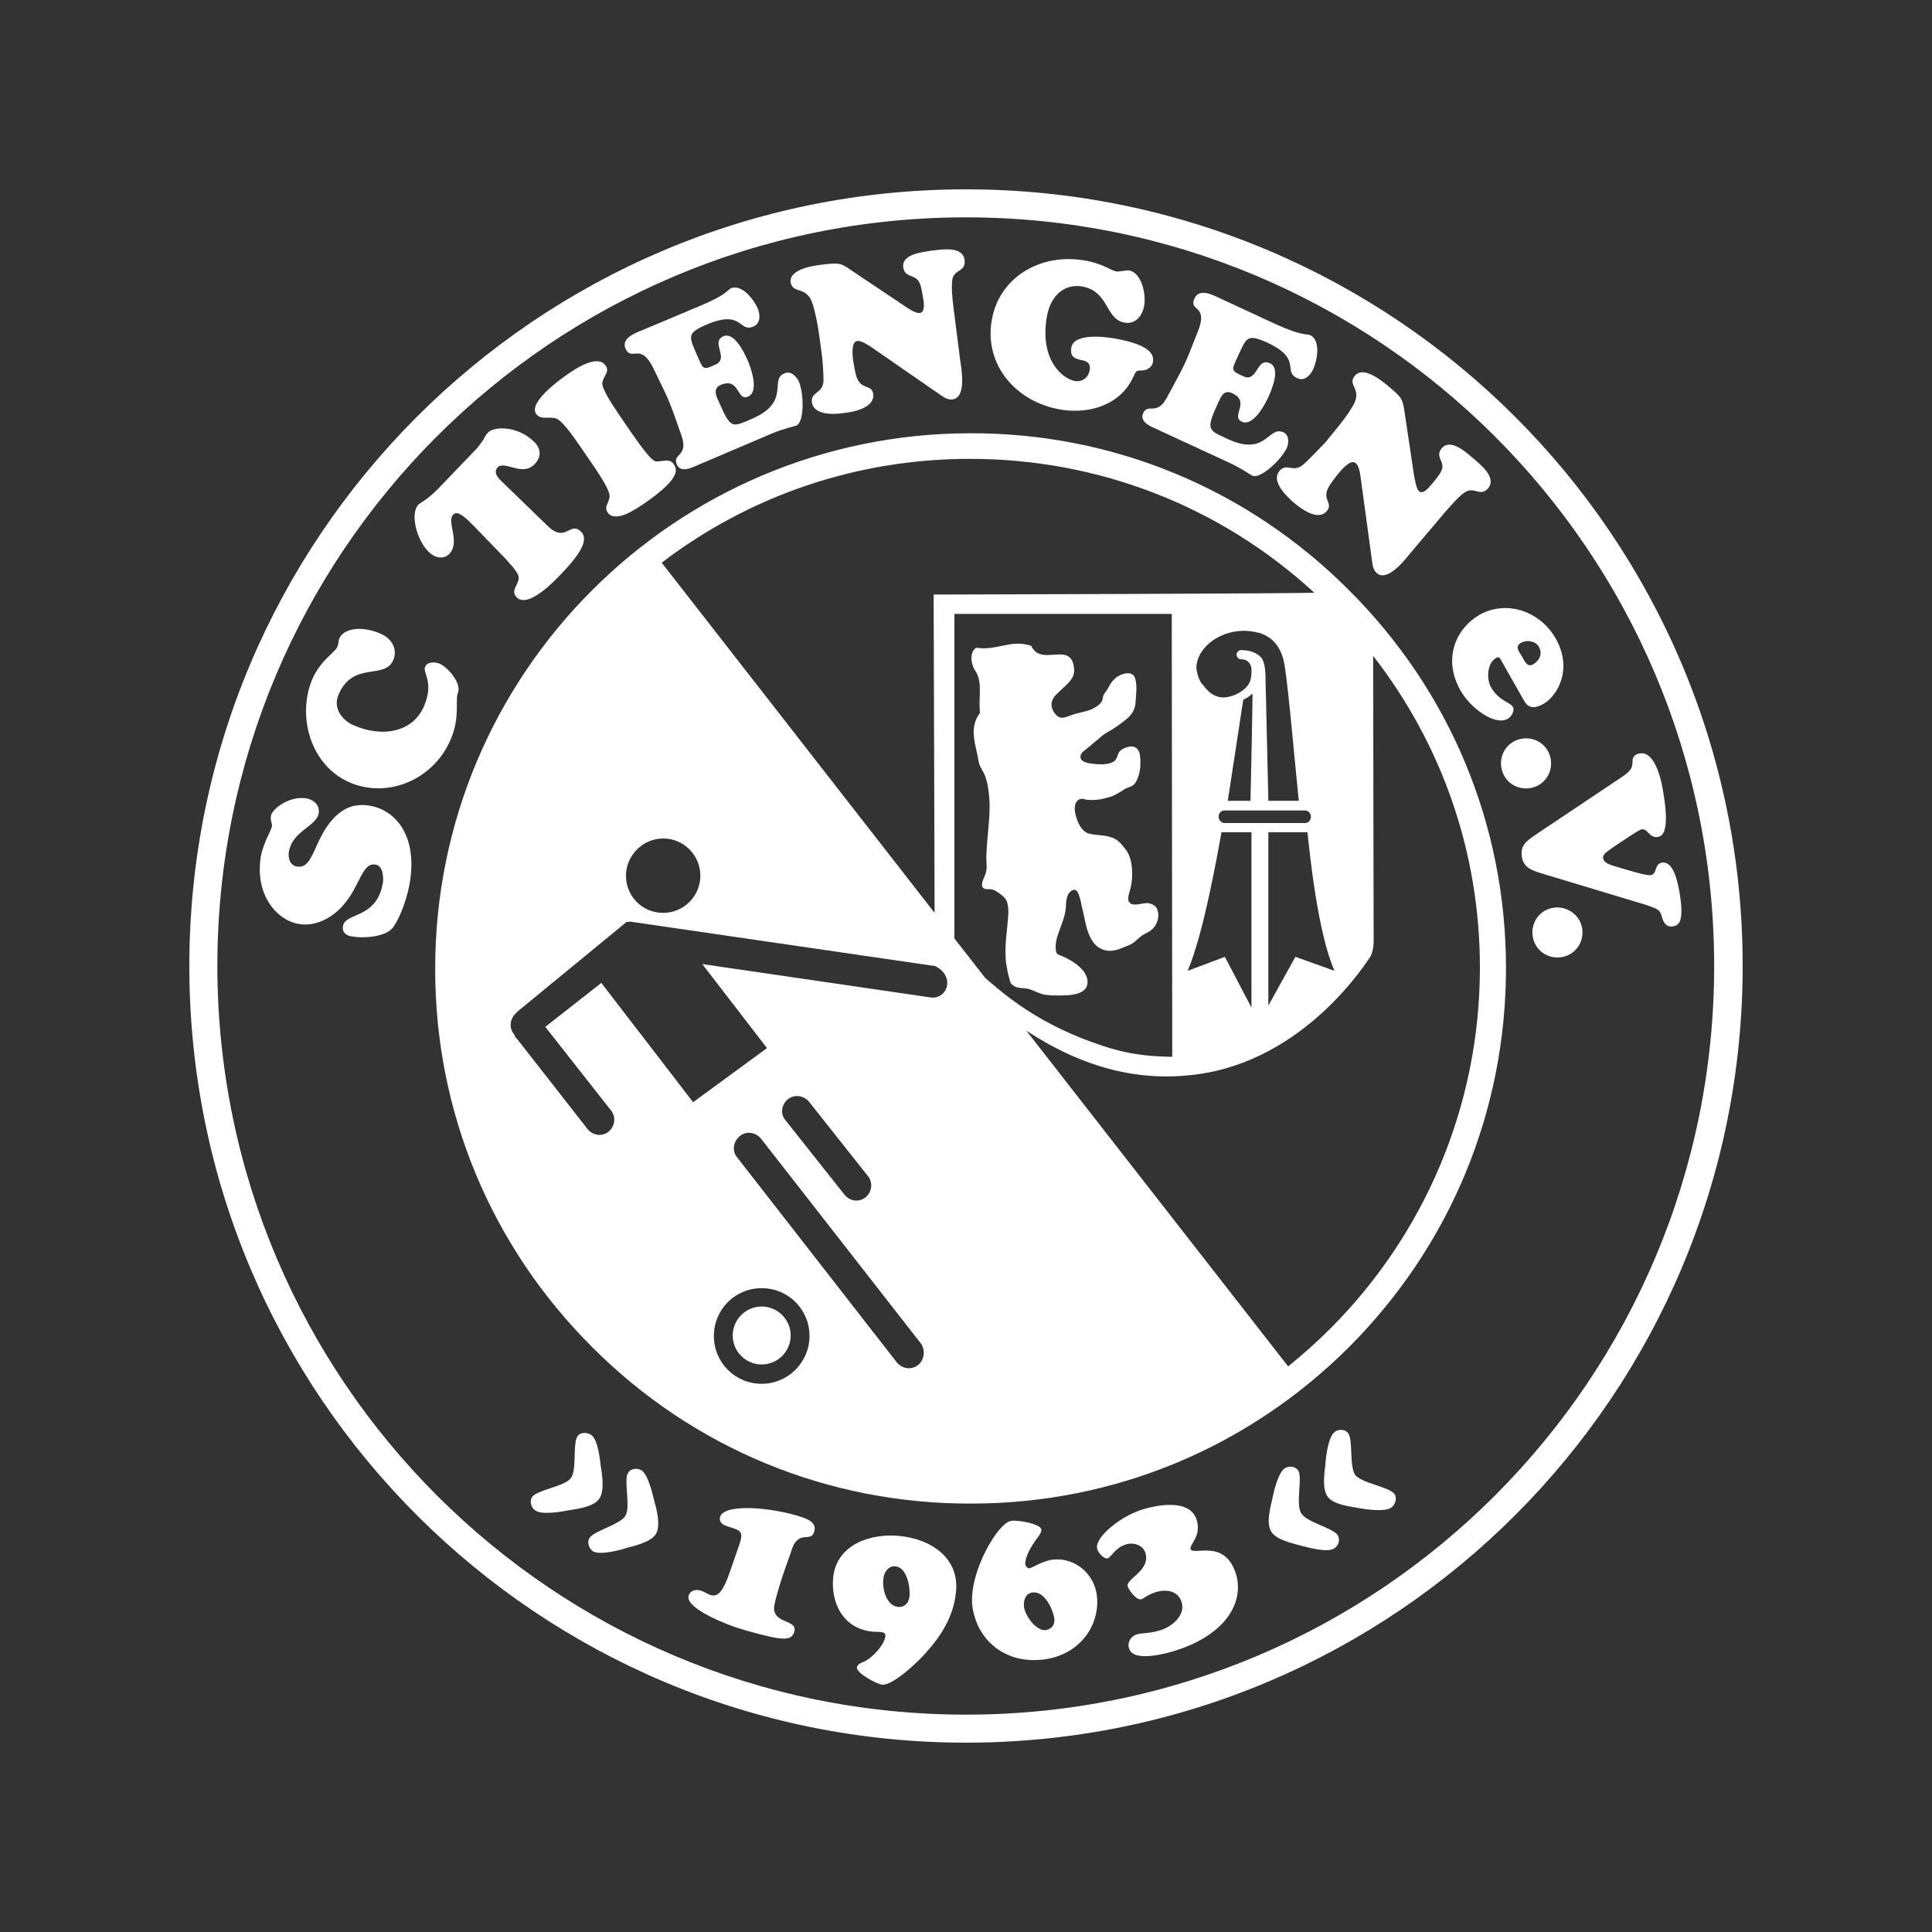 <?xml version="1.0"?>
<svg width="400" height="400" xmlns="http://www.w3.org/2000/svg" xmlns:svg="http://www.w3.org/2000/svg">
 <rect width="100%" height="100%" fill="#333333" stroke="none"/>
 <g>
  <g id="verein">
   <path d="m76.5,166.8c-3.2,-0.5 -5.5,0.5 -7.6,2.8c-4,4.4 -4,10.4 -7.4,9.8c-1.5,-0.2 -1.9,-1.8 -1.7,-3c0.7,-4.4 5.8,-5.3 6.2,-8.1c0.2,-1.6 -1,-2.7 -2.5,-3c-3.6,-0.6 -7.2,2.2 -7.4,3.6c-0.2,0.9 0.3,1.6 0.2,2.2c-0.1,0.7 -1.8,3.5 -2.3,6.2c-1.3,8.2 3.5,13.3 7.9,14c3,0.5 5.9,-0.8 8.1,-2.8c4.5,-4.1 4.7,-10 7.7,-9.5c1.6,0.2 1.7,2.6 1.6,3.6c-1.2,7.8 -7.9,6.2 -8.3,9.2c-0.2,1.3 0.8,2 2,2.1c2.2,0.4 6.8,0.1 8.3,-1.8c1.7,-2.2 3.2,-6.9 3.6,-9.7c1.5,-9.9 -3.4,-14.8 -8.4,-15.6z" id="svg_35" fill="#ffffff"/>
   <path d="m166,314.1c-6,-2 -15.9,-2.9 -16.9,-0.1c-0.3,0.9 0.3,1.6 1.2,1.9c0.5,0.2 1,0.3 1.5,0.5c2,0.6 1.9,1.4 1.3,3.3l-1.9,5.5c-1.6,4.7 -2.7,5.5 -4.2,5c-0.7,-0.3 -1.3,-0.7 -2,-0.9c-0.9,-0.3 -2.1,0 -2.4,1c-1,2.8 8.9,6.4 10.3,6.8c2.2,0.7 6.2,1.8 8.4,2.1c1.3,0.1 2.6,0.2 3.1,-1.2c1,-2.9 -4.6,-1.6 -4.1,-5.5c0.3,-1.8 1.4,-5.3 2,-7c0.4,-1.3 1,-2.7 1.7,-4.9c1.4,-3.8 3.8,-1.3 4.5,-3.3c0.8,-2 -1.3,-2.8 -2.5,-3.2z" id="svg_36" fill="#ffffff"/>
   <path d="m94.8,143.5c0.8,-2 -2,-5.3 -3.8,-6.1c-1,-0.4 -2.6,-0.4 -3,0.7c-0.5,1.2 1.9,3.1 -0.2,8.1c-2.4,5.5 -8.7,6.5 -14.5,4c-2.2,-0.9 -4.5,-3.4 -3.2,-6.4c3,-7 9.5,-3 11.3,-7.1c1,-2.3 -0.3,-4.5 -2.6,-5.5c-4.4,-1.9 -7.8,-0.8 -8.5,0.9c-0.3,0.7 -0.1,1 -0.5,1.9c-0.4,1 -3.4,2.7 -5.1,6.5c-3.3,7.8 -0.4,18 7.7,21.5c7.9,3.4 17.4,-0.6 20.9,-8.9c2,-4.5 0.9,-8.3 1.5,-9.6z" id="svg_37" fill="#ffffff"/>
   <path d="m93,114.7c2.4,-2.5 -0.6,-6.7 0.8,-8.1c0.4,-0.4 1,-1.1 4.1,2.1l6.6,6.8c0.7,0.8 2.5,2.7 2.8,3.6c0.6,1.7 -1.9,3 -0.3,4.6c2.4,2.3 7.9,-3.5 9.4,-5.1c5.6,-5.8 4.8,-7.7 3.8,-8.6c-2.2,-2.1 -3.1,2.5 -6.8,-1.1l-9.5,-9.2c-0.2,-0.2 -2,-1.7 -0.9,-2.9c1.5,-1.6 5.1,2 7.7,-0.7c1.5,-1.6 1.3,-3.4 -0.3,-4.8c-3.4,-3.2 -8.1,-3 -9.3,-1.8c-0.6,0.6 -0.7,0.9 -1,1.5c-0.4,0.5 -0.8,1.3 -2.1,2.6l-7.3,7.6c-1.2,1.2 -2.1,1.9 -2.8,2.4c-0.7,0.5 -1.1,0.7 -1.3,0.9c-1.7,1.8 -0.4,7.3 2.2,9.8c1.2,1.2 3,1.6 4.2,0.4z" id="svg_38" fill="#ffffff"/>
   <path d="m124.4,303.7c-0.2,-1.6 -0.6,-5.7 -2,-6.6c-0.8,-0.6 -2.2,-0.6 -2.8,0.2c-1.1,1.5 -0.1,7 -1.4,8.7c-1.3,1.8 -6.9,2.4 -8,3.9c-0.6,0.8 -0.3,2.2 0.6,2.8c1.3,1 5.4,0.3 6.9,0c1.8,-0.3 5.1,-0.7 6.3,-2.3c1.2,-1.6 0.7,-4.9 0.4,-6.7z" id="svg_39" fill="#ffffff"/>
   <path d="m132.8,304.4c-0.9,-0.5 -2.3,-0.4 -2.8,0.6c-0.9,1.5 0.6,6.9 -0.5,8.8c-1.1,1.9 -6.6,3.1 -7.5,4.7c-0.5,0.9 0,2.2 0.8,2.7c1.4,0.8 5.4,-0.2 6.9,-0.7c1.8,-0.5 5,-1.2 6.1,-2.9c1,-1.7 0.2,-4.9 -0.3,-6.7c-0.4,-1.6 -1.3,-5.6 -2.7,-6.5z" id="svg_40" fill="#ffffff"/>
   <path d="m168.3,63.1c0.9,3 1.3,6.1 1.7,9.2c0.3,1.9 0.5,4.6 0.5,6.5c-0.1,2.8 -2.7,2.2 -2.4,4.5c0.4,2.8 4.8,2.5 6.7,2.2c2,-0.2 6.3,-1.1 6,-3.9c-0.3,-2.1 -2.4,-0.8 -3.4,-3.4c-0.4,-1.1 -0.6,-2.6 -0.8,-3.8c-0.1,-0.9 -0.4,-3.7 0.9,-3.8c0.9,-0.1 2.1,0.8 2.8,1.2l14.6,10.1c0.7,0.5 1.5,0.9 2.3,0.8c2.9,-0.4 1.9,-6.1 1.6,-8.1l-1.4,-11c-0.2,-1.6 -0.5,-4.3 -0.2,-5.9c0.5,-2 2.8,-1.4 2.5,-3.9c-0.4,-3 -5,-2.1 -6.9,-1.9c-1.8,0.3 -6.1,0.7 -5.8,3.4c0.3,2.3 2.4,1.4 3.3,3.1c0.5,0.9 0.7,2.8 0.9,3.8c0.1,0.7 0.3,2.5 -0.8,2.6c-0.8,0.1 -2.3,-0.9 -2.9,-1.3l-11.2,-7.5c-2.1,-1.5 -2.6,-1.6 -5.3,-1.3c-1.9,0.2 -7.7,0.8 -7.3,3.8c0.5,2.5 3.4,0.5 4.6,4.6z" id="svg_41" fill="#ffffff"/>
   <path d="m269.8,96.2c-2.1,1.8 -3.4,-0.5 -4.9,1.3c-1.8,2.1 1.4,5.2 2.9,6.5c1.5,1.3 5.1,4 6.9,1.8c1.4,-1.6 -1,-2.3 0.3,-4.8c0.5,-1 1.5,-2.2 2.3,-3.2c0.6,-0.7 2.4,-2.8 3.4,-1.9c0.7,0.6 0.9,2.1 1,2.9l2.4,17.6c0.1,0.9 0.3,1.7 1,2.3c2.2,1.8 5.8,-2.8 7,-4.3l7.2,-8.5c1.1,-1.2 2.8,-3.3 4.2,-4.1c1.8,-1 3,1.1 4.6,-0.7c1.9,-2.3 -1.8,-5.1 -3.2,-6.3c-1.4,-1.2 -4.6,-4.1 -6.4,-2c-1.5,1.8 0.7,2.7 0,4.5c-0.4,1 -1.6,2.4 -2.3,3.2c-0.5,0.6 -1.6,1.9 -2.4,1.2c-0.6,-0.5 -0.8,-2.3 -1,-3l-2,-13.4c-0.4,-2.6 -0.6,-3 -2.6,-4.7c-1.5,-1.3 -5.8,-5.1 -7.7,-2.8c-1.7,2 1.8,2.7 -0.5,6.4c-1.6,2.7 -3.7,5 -5.6,7.4c-1.4,1.4 -3.2,3.4 -4.6,4.6z" id="svg_42" fill="#ffffff"/>
   <path d="m302.4,143c1.9,3.4 7,7.4 9.8,5.8c0.7,-0.4 1.5,-1.7 1,-2.5c-0.4,-0.8 -2.9,-1.2 -4.5,-4c-1,-1.8 -0.8,-5.1 1.1,-6.1c0.6,-0.4 0.9,0.3 1.1,0.7l4.6,8.1c0.7,1.2 1.6,2.1 4.1,0.7c2.8,-1.6 6.1,-7.1 2.5,-13.5c-3.2,-5.6 -10.1,-8.1 -15.8,-4.9c-4.8,2.8 -7.7,9 -3.9,15.7zm12.5,-9.9c1.2,-0.7 3,-0.4 3.7,0.8c0.8,1.4 0.2,2.8 -1.1,3.6c-1.3,0.8 -1.8,-0.6 -2.4,-1.6c-0.5,-0.9 -1.6,-2 -0.2,-2.8z" id="svg_43" fill="#ffffff"/>
   <path d="m115,86.6c0.7,0.2 1.8,1 4.9,5.5l2.4,3.5c3.4,4.9 4,6.5 3.9,7.3c-0.1,1.1 -1.2,2.1 -0.4,3.2c1.6,2.3 6,-0.8 7.5,-1.8c7.7,-5.3 6.9,-7.1 6.2,-8.2c-0.8,-1.1 -1.7,-0.7 -3,-0.6c-1,0.1 -1.3,0.5 -5.7,-5.8l-2.4,-3.5c-1.7,-2.5 -3.8,-5.7 -3.7,-6.9c0.2,-1.5 1.6,-2.3 0.7,-3.6c-1.6,-2.4 -6.1,0.5 -8.2,2c-0.7,0.5 -7.9,5.5 -6.2,8c1,1.3 2.4,0.5 4,0.9z" id="svg_44" fill="#ffffff"/>
   <path d="m236.7,85.5c-0.2,0.5 -0.7,1.7 1.8,2.9l16,7.4c2.6,1.2 4.2,2.4 4.8,2.7c1.6,0.7 5.8,-3.1 7.1,-5.7c0.5,-1.1 0.5,-2.8 -0.7,-3.3c-3.2,-1.4 -3.5,5.1 -11.5,1.4c-4.1,-1.9 -4.6,-1.8 -2,-7.5c0.6,-1.3 1.2,-2.8 2.9,-2c3.9,1.8 -0.4,4.8 2,5.9c2.3,1.1 4.8,-3.5 5.5,-5.1c0.7,-1.5 2.6,-6 0.3,-7c-2.8,-1.3 -2.5,4.1 -5.5,2.7c-2.4,-1.1 -2.5,-1.2 -1.4,-3.5c2.1,-4.5 2,-5.4 6.3,-3.5c7.4,3.4 3.2,6 6.3,7.4c1.5,0.7 2.7,-0.6 3.3,-1.9c0.8,-1.7 1.6,-5.9 -0.6,-7c-0.6,-0.3 -1.7,0.2 -7,-2.2l-11.2,-5.2c-1.6,-0.7 -4.7,-2.6 -5.8,-0.2c-1.3,2.8 3.1,1.1 0.6,7.1c-2.8,7.2 -2.6,6.5 -6.3,13.4c-2.1,3.9 -3.9,1.1 -4.9,3.2z" id="svg_45" fill="#ffffff"/>
   <path d="m219.6,84.8c6,1 12.5,-1 15.1,-6.9c0.5,-1.1 0.6,-1.2 1.7,-1.2c1,0 2.1,-0.6 2.3,-1.7c0.2,-1.2 0.1,-3.5 -7.8,-4.9c-2.2,-0.4 -8.6,-1.2 -9.1,1.9c-0.6,3.9 4.4,1.2 3.8,4.7c-0.3,1.5 -1.5,2.4 -3,2.2c-2.7,-0.5 -7.3,-4.4 -5.9,-13.1c0.7,-4.5 3.6,-7.1 7.3,-6.5c5.7,1 4.8,6.9 8.9,7.5c2.3,0.4 3.7,-1.6 4,-3.6c0.4,-2.2 -0.5,-6.7 -3.1,-7.2c-0.7,-0.1 -2,0.3 -2.7,0.2c-1.1,-0.2 -2.9,-1.7 -6.7,-2.3c-9.1,-1.5 -17.7,3.6 -19.1,12.6c-1.5,9.3 5.3,16.8 14.3,18.3z" id="svg_46" fill="#ffffff"/>
   <path d="m135.4,76.5c3.4,7 3.1,6.3 5.7,13.7c1.5,4.3 -1.9,3.7 -1,5.9c0.2,0.5 0.8,1.7 3.4,0.6l16.2,-6.9c2.6,-1.1 4.7,-1.5 5.2,-1.7c1.6,-0.7 1.6,-6.4 0.5,-9.1c-0.5,-1.1 -1.7,-2.3 -3,-1.7c-3.2,1.3 1.4,5.9 -6.7,9.4c-4.2,1.8 -4.4,2.2 -6.9,-3.6c-0.6,-1.2 -1.2,-2.7 0.4,-3.4c4,-1.7 3.3,3.5 5.7,2.4c2.3,-1 0.6,-5.9 -0.1,-7.5c-0.7,-1.5 -2.7,-5.9 -5,-5c-2.8,1.2 1.3,4.6 -1.7,5.9c-2.4,1.1 -2.5,1 -3.5,-1.3c-1.9,-4.5 -2.7,-5.1 1.7,-7c7.5,-3.2 6.6,1.7 9.7,0.4c1.5,-0.7 1.4,-2.4 0.9,-3.7c-0.7,-1.7 -3.3,-5.2 -5.6,-4.2c-0.6,0.3 -1,1.4 -6.3,3.6l-11.4,4.8c-1.6,0.7 -5.1,1.7 -4.1,4.1c1.4,2.8 3.1,-1.6 5.9,4.3z" id="svg_47" fill="#ffffff"/>
   <path d="m186.2,318c-6,-0.6 -13,1.8 -13.7,8.6c-0.5,4.9 1.8,10.5 8,11.2c0.7,0.1 1.4,0 2,0.1c0.5,0.1 0.9,0.3 0.8,0.9c-0.2,1.7 -2.7,4.6 -4.8,5.4c-0.4,0.1 -1,0.5 -1.1,1c-0.1,1.2 4,3.4 5.2,3.6c2.3,0.2 7.5,-4.8 8.9,-6.4c3.3,-3.6 5.9,-7.7 6.4,-12.6c0.9,-7.3 -5.3,-11.2 -11.7,-11.8zm2.1,12.5c-0.1,1.2 -0.9,2.3 -2.3,2.2c-2.5,-0.2 -3.4,-3.8 -3.1,-5.9c0.1,-1.3 1.1,-2.7 2.5,-2.5c2.4,0.2 3.1,4.4 2.9,6.2z" id="svg_48" fill="#ffffff"/>
   <path d="m233.7,195.7c1.1,-0.4 1.8,-1.3 2.7,-2c0.6,-0.4 1.3,-0.6 1.9,-1.1c1.2,-0.9 1.8,-2.6 1.4,-4c-0.2,-1 -1,-1.4 -1.9,-1.6c-1.1,-0.2 -3.1,0.8 -3.9,-0.1c-0.2,-0.2 -0.3,-0.4 -0.3,-0.7c-0.1,-0.8 0.4,-1.8 0.5,-2.5c0.2,-0.9 0.3,-1.7 0.3,-2.6c0,-1.8 -0.2,-3.8 -1.4,-5.3c-0.9,-1.1 -1.4,-1.9 -2.8,-2.4c-1.6,-0.6 -3.2,-0.4 -4.7,-0.8c-1.5,-0.4 -2.3,-2.1 -2.7,-3.5c-0.4,-1.1 -0.6,-3.4 1,-3.7c0.4,-0.1 1,0.2 1.4,0.2c1.1,0.1 2.4,0 3.5,-0.3c0.6,-0.2 1.3,-0.3 1.9,-0.6c0.8,-0.4 1.5,-0.8 2.2,-1.3c0.9,-0.5 1.8,-0.5 2.3,-1.4c0.7,-1.1 1,-2.6 1,-3.8c0,-1.2 0.1,-3.2 -1.4,-3.6c-0.8,-0.2 -1.9,0.2 -2.6,0.7c-0.8,0.6 -0.6,1.5 -1.3,2.2c-0.9,0.8 -2.7,0.8 -3.8,0.7c-1,-0.1 -3.3,-0.2 -3.3,-1.5c0,-0.8 0.7,-1.2 1.3,-1.7c0.8,-0.6 1.5,-1.3 2.3,-1.9c0.6,-0.5 1.1,-1 1.8,-1.4c0.7,-0.4 1.4,-0.8 2.1,-1.3c1.9,-1.4 3.7,-2.4 3.9,-4.9c0.1,-1.7 0.4,-3.5 -0.1,-5.1c-0.5,-1.6 -2.7,-1 -3.8,-0.2c-0.8,0.6 -1.3,1.3 -1.8,2.3c-0.3,0.6 -0.8,1 -1,1.6c-0.1,0.4 -0.1,0.8 -0.3,1.1c-0.4,0.8 -1.4,1.3 -2.2,1.7c-1,0.4 -2.2,0.6 -3.3,0.9c-0.7,0.2 -2,0.8 -2.7,0.8c-1.2,0 -2.2,-1.6 -2.2,-2.7c0,-1 0.6,-1.8 1.3,-2.4c1.3,-1.4 3.5,-2.7 3.4,-4.8c-0.4,-6.4 -6.8,-0.4 -8.9,-5c-4.3,-1.4 -7.1,1.1 -11.4,0.4c-1.4,1 -1.1,3.2 -0.3,4.6c1.8,2.5 0.7,5.7 1.1,8.9c-2.5,3.2 -0.7,7.1 -0.3,10c0.1,1 1.1,2.2 1.4,3.2c0.4,1.1 0.6,2.2 0.7,3.3c0.3,2.2 0.2,4.4 0,6.6c-0.2,2.2 -0.4,4.4 -0.5,6.7c0,1.4 0.3,2.5 -0.3,3.9c-0.3,0.7 -1.1,2.2 -0.1,2.7c0.5,0.2 1.3,0 1.8,0.2c0.8,0.3 2.5,1.5 2.8,2.3c0.7,1.7 0.2,4.1 0.1,5.8c-0.2,1.8 -0.4,3.7 -0.3,5.5c0,0.9 0.1,1.8 0.3,2.7c0.1,0.8 0.3,1.5 0.5,2.2c0.1,0.5 0.2,0.9 0.6,1.2c0.9,0.8 2.1,0.6 3.1,0.8c1,0.2 2,0.8 3,1.1c1.1,0.3 2.4,0.3 3.6,0.3c1.7,0 5.3,0 5.8,-2.2c0.6,-2.8 -3,-5 -5.1,-5.9c-0.8,-0.4 -1.3,-0.3 -1.4,-1.3c-0.1,-0.8 0,-1.6 0.2,-2.4c0.6,-2.2 1.8,-4.4 1.9,-6.7c0,-0.8 0.1,-1.8 0.5,-2.5c0.5,-0.8 1.4,-1.3 1.9,-0.4c0.5,0.9 0.7,2.1 0.9,3.1c0.5,1.8 0.7,3.8 1.4,5.5c0.5,1.3 1.3,2.6 2.7,3.2c2.1,0.9 3.8,-0.1 5.6,-0.8z" id="svg_49" fill="#ffffff"/>
   <path d="m317.8,162.9c2.7,-1 4,-4 3,-6.7c-1,-2.7 -4,-4 -6.7,-3c-2.7,1 -4,4 -3,6.7c1,2.7 4,4 6.7,3z" id="svg_50" fill="#ffffff"/>
   <path d="m320.6,188.2c-2.7,1 -4,4 -3,6.7c1,2.7 4,4 6.7,3c2.7,-1 4,-4 3,-6.7c-1,-2.6 -4,-4 -6.7,-3z" id="svg_51" fill="#ffffff"/>
   <path d="m157.7,270.5c-3.3,0 -6,2.7 -6,6c0,3.3 2.7,6 6,6c3.3,0 6,-2.7 6,-6c0,-3.3 -2.7,-6 -6,-6z" id="svg_52" fill="#ffffff"/>
   <path d="m200.8,89.7c-61.1,0.1 -110.8,49.8 -110.7,111c0,29.6 11.6,57.4 32.6,78.3c20.9,20.9 48.8,32.4 78.4,32.3c0,0 0,0 0,0c29.6,0 57.4,-11.6 78.3,-32.5c20.9,-21 32.4,-48.8 32.4,-78.4c0,-29.6 -11.6,-57.4 -32.6,-78.3c-21,-21 -48.9,-32.5 -78.4,-32.4zm56.4,44.9c-0.1,0 -0.2,0 -0.3,0c-0.5,0 -0.9,0.5 -0.9,1c0.1,0.5 0.4,0.9 1,0.9c2,0 2.2,2.1 2.1,2.3c0,1.5 -0.1,2.7 -1.5,3.9c-1.2,1 -2.9,1.7 -4.4,1.7c-1,0 -2.1,-0.5 -2.8,-1.1c-0.1,-0.1 -0.2,-0.2 -0.3,-0.3c-0.2,-0.2 -0.3,-0.3 -0.5,-0.5c-0.3,-0.4 -0.6,-0.8 -0.9,-1.1c-0.6,-1 -0.9,-2.1 -1,-3.1c0,-3.8 4.2,-7.6 9.7,-7.7c1,0 2,0.1 3.1,0.4l0,0l0.1,0c0,0 0.2,0 0.6,0.2c1.3,0.5 3.9,1.8 4.7,6.2c0.9,5.1 2.4,23 3,28.4l-6.3,0l-0.6,-25.8c0,-0.1 0,-2.3 -0.6,-3.4c-0.4,-1 -2.2,-2 -4.2,-2zm1.7,31.2l-4.3,0c-0.1,0 -0.3,0 -0.4,0l3.2,-20.9c0.4,-0.2 0.9,-0.5 1.2,-0.7c0.2,-0.2 0.5,-0.4 0.7,-0.6c0.1,-0.1 -0.4,22.2 -0.4,22.2zm-6,6.5c0,0 0,0 0,0l6.2,0l0,36.3l-5.5,-10.5l-7.7,2.9c3.3,-7.8 6.1,-23.8 7,-28.7zm0.6,-1.9c-0.6,0 -1.2,-0.6 -1.2,-1.3c0,-0.7 0.5,-1.3 1.2,-1.3l16.7,0c0.6,0 1.2,0.5 1.2,1.3c0,0.8 -0.6,1.3 -1.2,1.3l-16.7,0zm9.1,1.9l8.1,0c0.5,4.9 2.2,21.1 5.6,28.7l-8.1,-2.9l-5.6,10.1l0,-35.9zm-61.8,-77.3c26.7,0 51.8,9.8 71.3,27.7c0.2,0.2 -78.8,0.4 -78.8,0.4l0.2,65.9l-56.5,-72.5c18.2,-13.9 40.4,-21.5 63.8,-21.5zm-63.5,78.6c4.3,0 7.7,3.5 7.7,7.7c0,4.3 -3.5,7.7 -7.7,7.7c-4.3,0 -7.7,-3.4 -7.7,-7.7c0,-4.2 3.5,-7.7 7.7,-7.7zm20.4,112.9c-5.5,0 -9.9,-4.4 -9.9,-9.9c0,-5.5 4.4,-9.9 9.9,-9.9c5.5,0 9.9,4.4 9.9,9.9c0,5.4 -4.4,9.9 -9.9,9.9zm32.4,-3.9c-1.4,1.1 -3.3,0.8 -4.4,-0.5l-33.1,-42.5c-1.1,-1.3 -0.8,-3.3 0.6,-4.4c1.3,-1.1 3.3,-0.8 4.4,0.6l33.1,42.4c0.9,1.4 0.7,3.3 -0.6,4.4zm-27,-55c1.4,-1.1 3.3,-0.8 4.4,0.5l12.2,15.4c1.1,1.4 0.8,3.3 -0.5,4.4c-1.4,1.1 -3.3,0.8 -4.4,-0.6l-12.2,-15.4c-1.1,-1.3 -0.8,-3.2 0.5,-4.3zm33,-23.7c-0.2,1.7 -1.8,2.9 -3.5,2.6l-47.2,-6.9l13.4,17.4l-15.3,11.2l-19,-24.7l-11.6,9.1l13.6,17.3c1.1,1.4 0.8,3.3 -0.5,4.4c-1.4,1.1 -3.3,0.8 -4.4,-0.6l-14.7,-18.8c-0.4,-0.2 -0.2,-0.4 -0.5,-0.8c-1.1,-1.3 -0.8,-3.3 0.5,-4.4l0.1,-0.1c0.1,-0.1 0.1,-0.1 0.1,-0.2c0.1,0 0.1,0 0.2,-0.1l22.4,-18.4c0.3,0 0.5,-0.1 0.7,-0.1l63.1,9.2c1.6,0.6 2.8,2.2 2.6,3.9zm7.9,-1.4l-6.4,-8.2l0,-67.2l45,0l0.1,91.7c-3.9,-0.1 -8,-0.2 -14.2,-2.2c-7.2,-2.4 -14.4,-5.7 -21.9,-11.9l-2.6,-2.2zm80.3,-66.7c14.3,18.4 22.1,40.8 22.1,64.5c0,29.1 -11.8,55.5 -30.8,74.6c-2.8,2.8 -5.8,5.5 -8.9,8l-54.2,-69.5c12.1,7.9 23.4,10.5 34.8,9.1c23.1,-2.8 35.9,-23.8 36.4,-24.4c0.4,-0.7 0.7,-1.8 0.7,-3.4c0,-1.3 -0.1,-45.4 -0.1,-58.9z" id="svg_53" fill="#ffffff"/>
   <path d="m347.8,185.2c-0.3,-1.7 -1.1,-7 -3.7,-6.6c-1.7,0.3 -0.9,2.4 -2.4,2.6c-1,0.1 -5.1,-1.2 -6.2,-1.5c-1,-0.4 -3.5,-0.7 -3.6,-2.1c-0.1,-0.9 1.5,-1.7 2.1,-2.2c2,-1.3 5.1,-3.5 5.9,-3.7c1.2,-0.2 1.6,1.8 3.2,1.6c0.6,-0.1 2.8,-0.1 1.3,-9c-0.3,-2.2 -1.6,-8.9 -4.9,-8.3c-0.9,0.1 -1.5,0.7 -1.5,1.5c0,1.7 -0.4,2.2 -3,3.9l-17.2,11.5c-1.8,1.3 -3.1,2.1 -2.7,4.6c0.4,2.3 2.4,2.8 4.3,3.4l20.9,6.3c3.5,1.1 3.4,1.3 3.9,3c0.3,1 1,1.8 2.1,1.6c1.5,-0.2 2.3,-1.3 1.5,-6.6z" id="svg_54" fill="#ffffff"/>
   <path d="m199.8,39.2c-88.8,0.1 -160.7,72.2 -160.6,161c0.1,88.8 72.2,160.7 161,160.6c88.8,-0.1 160.7,-72.2 160.6,-161c-0.1,-88.8 -72.2,-160.7 -161,-160.6zm0.4,315.8c-85.6,0.1 -155,-69.2 -155.2,-154.8c-0.1,-85.6 69.2,-155.1 154.8,-155.2c85.6,-0.1 155,69.2 155.1,154.8c0.1,85.6 -69.1,155.1 -154.7,155.2z" id="svg_55" fill="#ffffff"/>
   <path d="m280.6,305.4c-1.3,-1.8 -0.4,-7.3 -1.5,-8.7c-0.6,-0.8 -2,-0.9 -2.8,-0.2c-1.3,1 -1.8,5.1 -1.9,6.7c-0.2,1.8 -0.7,5.1 0.5,6.7c1.2,1.6 4.5,2 6.3,2.3c1.5,0.3 5.6,0.9 6.9,-0.1c0.8,-0.6 1.2,-2 0.6,-2.8c-1.2,-1.5 -6.7,-2.2 -8.1,-3.9z" id="svg_56" fill="#ffffff"/>
   <path d="m218,322.9c-2.3,0.3 -4.2,1.7 -4.9,1.8c-0.4,0 -0.7,-0.4 -0.8,-0.7c-0.2,-1.4 1,-3.6 2.4,-5.5c0.3,-0.4 1,-1.3 0.9,-1.8c-0.1,-1.3 -5.4,-2.1 -6.3,-1.8c-2.6,0.3 -8.7,10.5 -8,17.5c0.9,7.2 6.8,12.1 14.6,11.2c7.8,-0.9 11.9,-7.3 11.2,-13.2c-0.5,-4.5 -4.5,-8 -9.1,-7.5zm-1.5,14.6c-2,0.2 -4.3,-3 -4.5,-4.9c-0.1,-1.3 0.3,-2.7 1.8,-2.9c2.5,-0.3 4.3,3.6 4.5,5.6c0.1,1.1 -0.6,2 -1.8,2.2z" id="svg_57" fill="#ffffff"/>
   <path d="m269.4,313.3c-1.2,-1.9 0.3,-7.3 -0.6,-8.8c-0.5,-0.9 -1.9,-1.1 -2.8,-0.5c-1.4,0.9 -2.3,4.9 -2.6,6.4c-0.4,1.8 -1.3,5 -0.2,6.7c1,1.7 4.3,2.4 6.1,2.9c1.5,0.4 5.5,1.5 6.9,0.6c0.9,-0.5 1.3,-1.8 0.8,-2.7c-1,-1.6 -6.5,-2.7 -7.6,-4.6z" id="svg_58" fill="#ffffff"/>
   <path d="m246.5,320.7c-0.3,-0.9 2.4,-2.7 1.2,-6.2c-1.5,-4.3 -8.5,-2.9 -11.7,-1.8c-4.8,1.7 -9.6,6 -8.8,8.1c0.3,0.8 1.4,2.1 2.2,1.8c0.7,-0.3 1.6,-2.2 3.6,-2.8c1.6,-0.6 3.6,0.1 4.1,1.6c1.3,3.8 -4.2,5.5 -3.6,7.1c0.3,0.8 1.8,2.9 2.8,2.6c0.4,-0.1 1.3,-0.9 2.8,-1.4c2.1,-0.7 4.7,-0.5 5.5,1.9c0.9,2.5 -1.5,4.9 -4,5.8c-2.6,0.9 -4.1,0.6 -5.3,1c-1.2,0.4 -2,1.7 -1.5,3c1,2.9 8.3,0.8 10.3,0.1c10.7,-3.7 13.5,-10.7 11.7,-15.9c-2.4,-7.1 -8.8,-3.4 -9.3,-4.9z" id="svg_59" fill="#ffffff"/>
    </g>
  </g>
</svg>